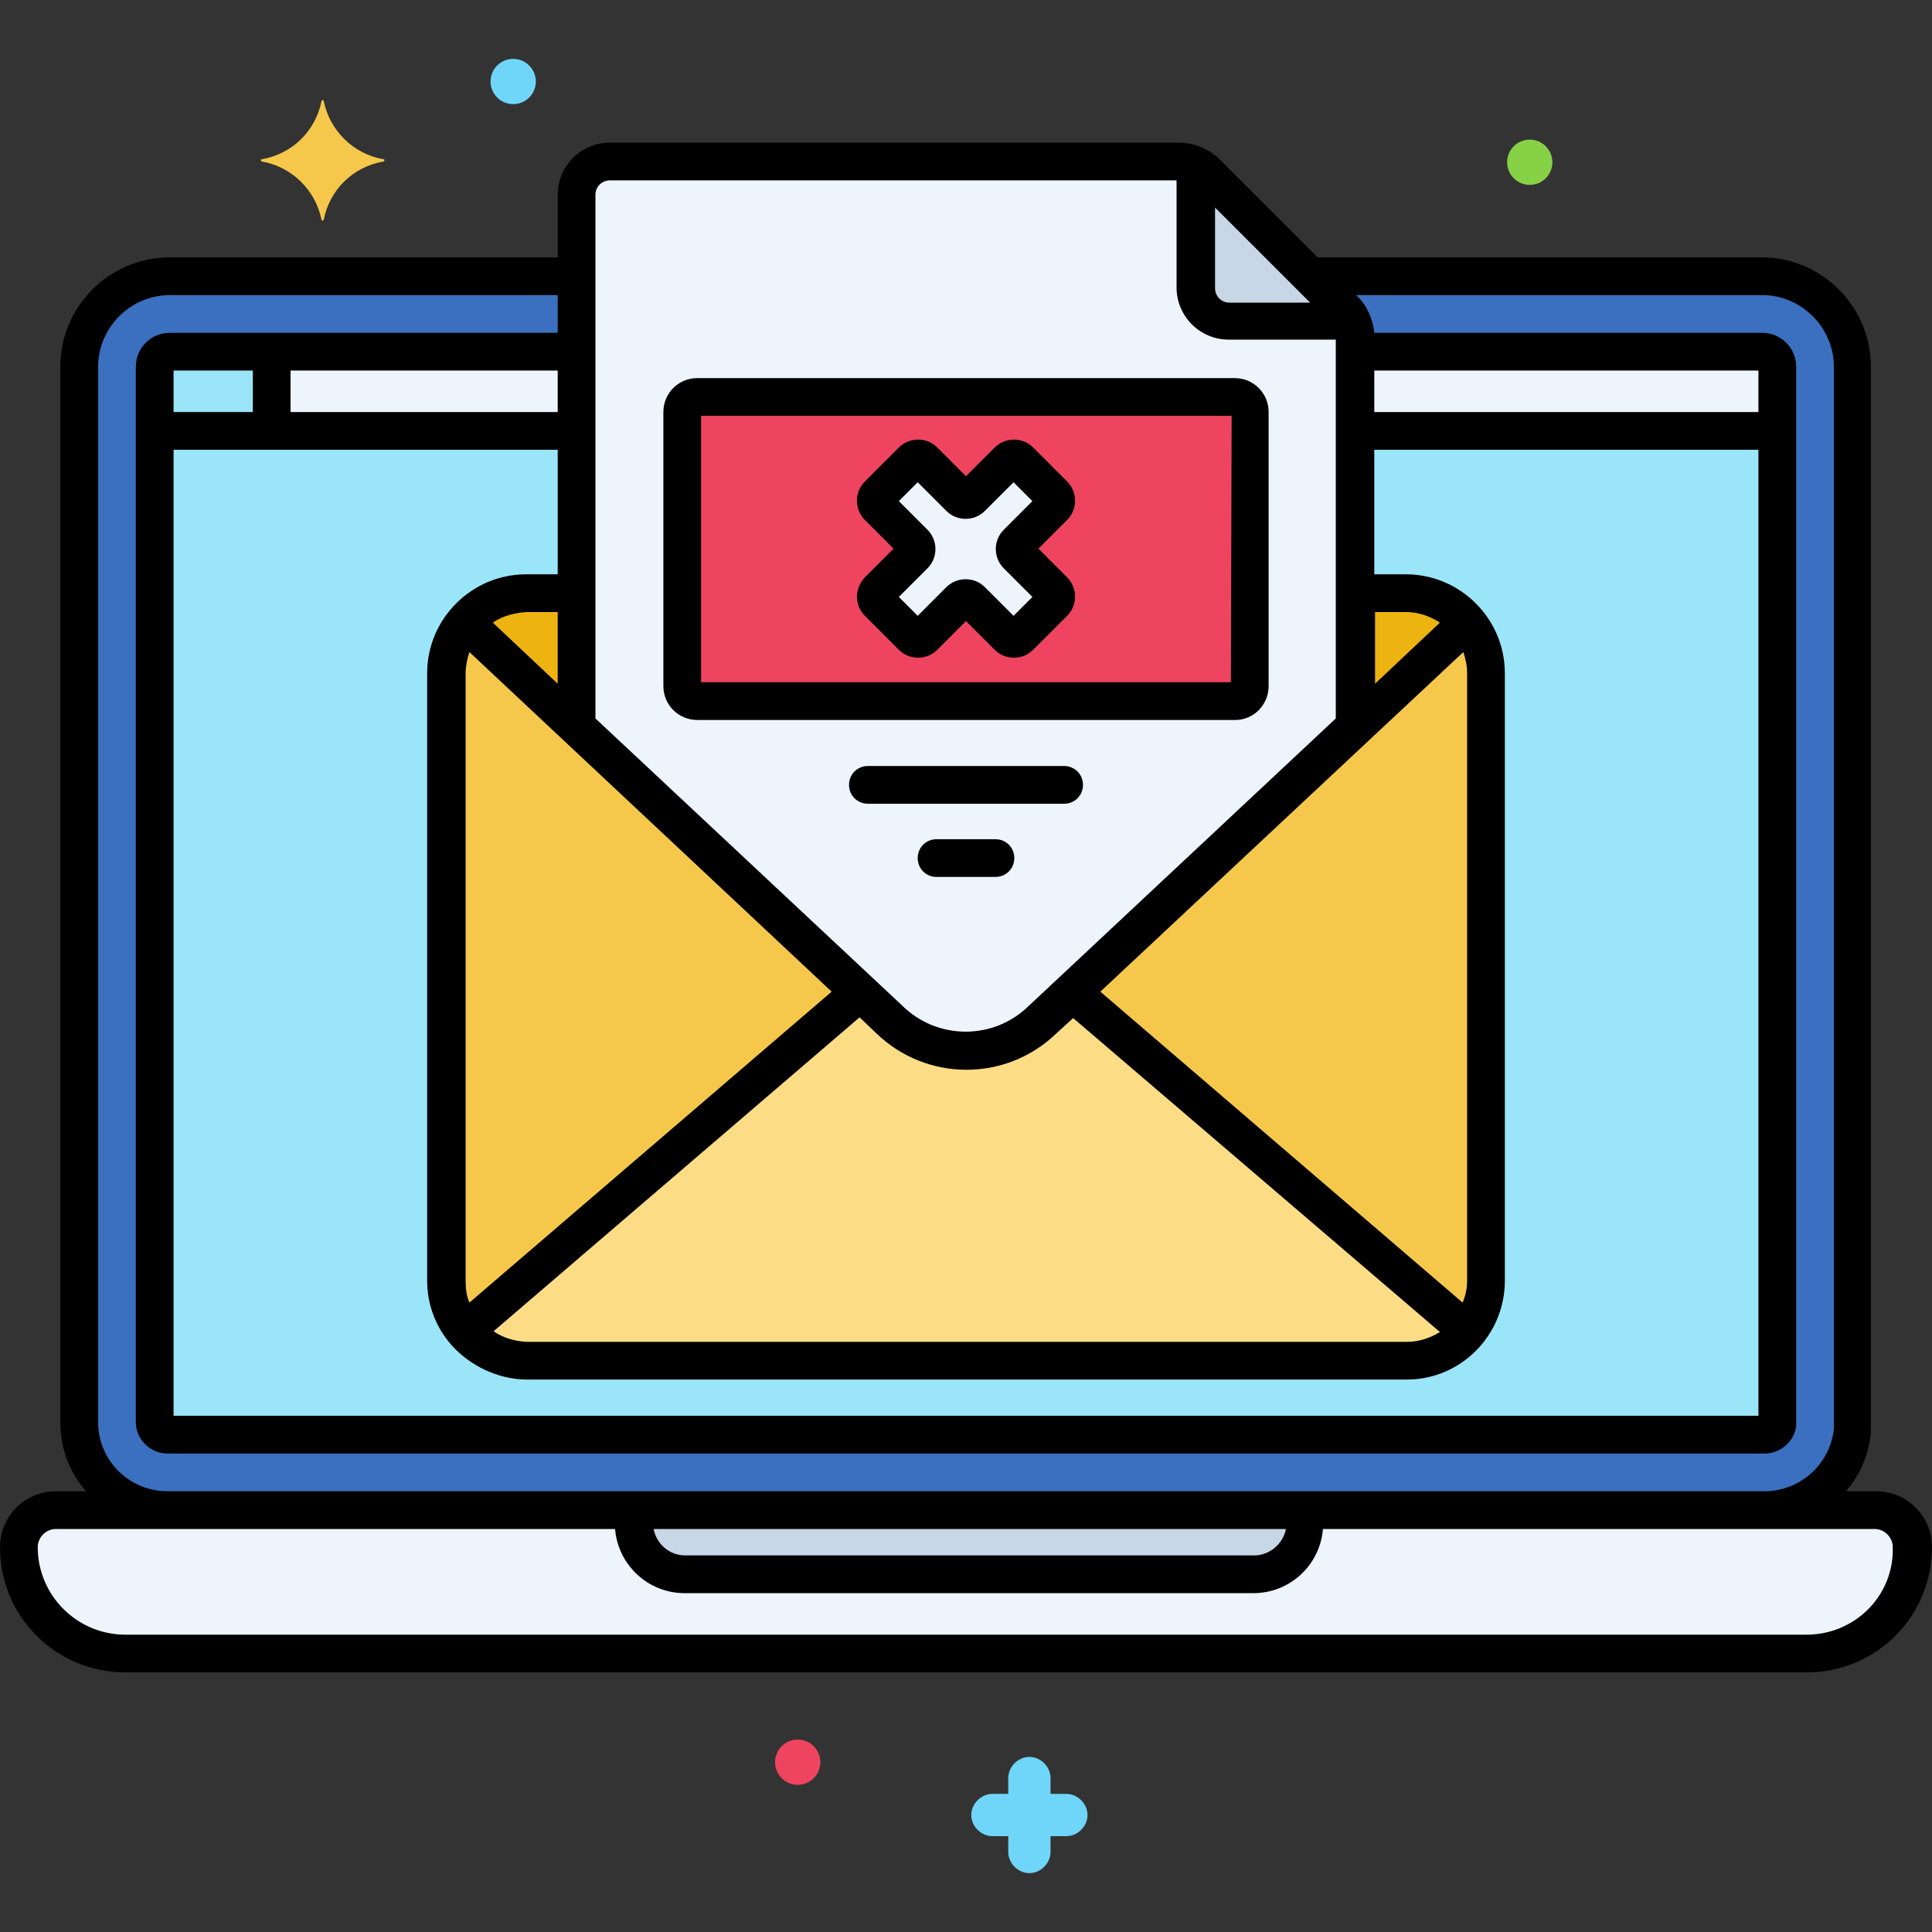 <svg id="Layer_1" enable-background="new 0 0 256 256" height="512" viewBox="0 0 256 256" width="512" xmlns="http://www.w3.org/2000/svg"><rect x="0" y="0" width="256" height="256" fill="#333333" stroke="none"/><g id="Layer_41"><g><path d="m178 40.9-18-18c-1-1-2.4-1.6-3.9-1.6h-75.3c-2.5 0-4.4 2-4.4 4.4v70.5l41.5 38.8c5.7 5.5 14.6 5.5 20.3 0l41.5-38.8v-51.4c-.1-1.5-.7-2.9-1.7-3.9z" fill="#edf4fc"/><path d="m92.4 52.6h71.3c1.1 0 2 .9 2 2v36.3c0 1.1-.9 2-2 2h-71.3c-1.1 0-2-.9-2-2v-36.3c0-1.1.9-2 2-2z" fill="#ef4460"/><path d="m233.5 36.6h-59.8l4.3 4.3c1 1 1.6 2.4 1.6 3.8v33.8h6.7c2.8 0 5.4 1.1 7.4 3.1s3.2 4.7 3.2 7.5v80.5c0 5.8-4.7 10.6-10.6 10.6h-116.6c-3.1 0-6.1-1.4-8.1-3.8-1.6-1.9-2.4-4.3-2.4-6.7v-80.5c0-2.8 1.1-5.5 3.2-7.5 2-1.9 4.7-3 7.4-3h6.7v-42h-54c-6.6 0-12 5.4-12 12v140 .9c.6 6.1 5.8 10.7 11.9 10.6h211.2c6.1.1 11.3-4.5 11.9-10.6 0-.3 0-.6 0-.9v-140c0-6.7-5.4-12.1-12-12.1z" fill="#3a70bf"/><path d="m233.5 46.6h-53.9v32h6.7c5.8 0 10.6 4.7 10.6 10.6v80.5c0 5.8-4.7 10.6-10.6 10.6h-116.6c-3.2 0-6.1-1.4-8.2-3.8-1.6-1.9-2.4-4.3-2.4-6.7v-80.6c0-5.8 4.7-10.6 10.6-10.6h6.7v-32h-53.9c-1.1 0-2 .9-2 2v140 .2c.2.8 1 1.4 1.9 1.3h211.2c.9.1 1.7-.5 1.9-1.4v-.1-140c0-1.1-.9-2-2-2z" fill="#9be5f9"/><g fill="#edf4fc"><path d="m248.6 200.1h-241.2c-2.7 0-4.9 2.2-4.9 4.9 0 7.8 6.3 14.1 14.1 14.1h222.8c7.8 0 14.1-6.3 14.1-14.1 0-2.7-2.2-4.9-4.9-4.9z"/><path d="m76.4 46.6h-53.9c-1.1 0-2 .9-2 2v8.5h55.9z"/><path d="m233.5 46.6h-53.9v10.5h55.9v-8.5c0-1.1-.9-2-2-2z"/></g><path d="m36 46.6h-13.5c-1.1 0-2 .9-2 2v8.5h15.5z" fill="#9be5f9"/><path d="m84 200.1v1.7c0 3.7 3 6.8 6.8 6.8h75.4c3.7 0 6.8-3 6.8-6.8v-1.7z" fill="#c7d7e5"/><path d="m50.8 21.1c-4-.7-7.1-3.8-7.9-7.7 0-.1-.1-.2-.2-.1-.1 0-.1.1-.1.1-.8 4-3.9 7-7.9 7.7-.1 0-.2.1-.1.2 0 .1.1.1.1.1 4 .7 7.1 3.8 7.9 7.7 0 .1.1.2.2.1.1 0 .1-.1.1-.1.8-4 3.9-7 7.9-7.7.1 0 .2-.1.1-.2.1-.1 0-.1-.1-.1z" fill="#f5c84c"/><circle cx="105.7" cy="233.5" fill="#ef4460" r="3"/><circle cx="68" cy="10.8" fill="#70d6f9" r="3"/><circle cx="202.7" cy="21.5" fill="#87d147" r="3"/><path d="m141.3 237.7h-2.1v-2.1c0-1.5-1.3-2.8-2.8-2.8s-2.8 1.3-2.8 2.8v2.1h-2.1c-1.5 0-2.8 1.3-2.8 2.8s1.3 2.8 2.8 2.8h2.1v2.1c0 1.5 1.3 2.8 2.8 2.8s2.8-1.3 2.8-2.8v-2.1h2.1c1.5 0 2.8-1.3 2.8-2.8s-1.3-2.8-2.8-2.8z" fill="#70d6f9"/><path d="m178 40.9-18-18c-.5-.5-1-.8-1.6-1.1v16.2c0 2.5 2 4.4 4.4 4.4h16.2c-.2-.5-.5-1-1-1.5z" fill="#c7d7e5"/><path d="m186.3 78.6h-6.7v17.7l-41.5 38.8c-5.7 5.5-14.6 5.5-20.3 0l-41.4-38.8v-17.7h-6.7c-5.8 0-10.6 4.7-10.6 10.6v80.5c0 5.8 4.7 10.6 10.6 10.6h116.6c5.8 0 10.6-4.7 10.6-10.6v-80.5c0-5.9-4.8-10.6-10.6-10.6z" fill="#f5c84c"/><path d="m194.4 176.4-52.4-44.9-3.9 3.6c-5.7 5.5-14.6 5.5-20.3 0l-3.9-3.6-52.4 44.9c2.1 2.4 5 3.8 8.2 3.8h116.6c3.1 0 6.1-1.4 8.1-3.8z" fill="#fcdd86"/><path d="m76.4 78.6h-6.7c-3.2 0-6.2 1.4-8.2 3.8l14.8 13.9z" fill="#edb311"/><path d="m179.6 96.3 14.8-13.9c-2-2.4-5-3.8-8.2-3.8h-6.7z" fill="#edb311"/><path d="m133.6 61.1-4.8 4.8c-.4.4-1.1.4-1.5 0l-4.8-4.8c-.4-.4-1.1-.4-1.5 0l-4.5 4.5c-.4.4-.4 1.1 0 1.5l4.8 4.8c.4.4.4 1.1 0 1.5l-4.8 4.8c-.4.4-.4 1.1 0 1.5l4.5 4.5c.4.4 1.1.4 1.5 0l4.8-4.8c.4-.4 1.1-.4 1.5 0l4.8 4.8c.4.4 1.1.4 1.5 0l4.5-4.5c.4-.4.4-1.1 0-1.5l-4.8-4.8c-.4-.4-.4-1.1 0-1.5l4.8-4.8c.4-.4.4-1.1 0-1.5l-4.5-4.5c-.4-.4-1.1-.4-1.5 0z" fill="#edf4fc"/><path d="m248.6 197.6h-4c1.9-2.2 3.1-5 3.3-7.9 0-.4 0-.7 0-1.1v-140c0-8-6.5-14.5-14.5-14.5h-58.8l-12.9-12.9c-1.5-1.5-3.5-2.3-5.6-2.3h-75.3c-3.8 0-6.9 3.1-6.9 6.9v8.3h-51.4c-8 0-14.5 6.5-14.5 14.5v140c0 3.3 1.2 6.5 3.4 9h-4c-4.1 0-7.4 3.3-7.4 7.4 0 9.2 7.4 16.6 16.6 16.6h222.8c9.2 0 16.6-7.4 16.6-16.6 0-4.1-3.3-7.4-7.4-7.4zm-87.7-170.2 11 11 1.7 1.7h-10.7c-1.1 0-1.9-.9-1.9-1.9v-10.8zm-82-1.6c0-1.1.9-1.9 1.9-1.9h75.1v14.2c0 3.8 3.1 6.9 6.9 6.9h14.2v50.2l-40.7 38.1c-4.7 4.6-12.2 4.5-16.8-.1l-40.6-38zm154.1 33.8v128h-210v-128h50.9v16.5h-4.2c-7.2 0-13.1 5.9-13.1 13.1v80.5c0 3.1 1.1 6.1 3.2 8.5 2.5 2.8 6.1 4.5 9.8 4.6h.1 116.6.1c7.2 0 13-5.9 13-13.1v-80.5c0-7.2-5.9-13.1-13.1-13.1h-4.2v-16.5zm-50.9-5v-5.5h50.9v5.5zm-159.1 0v-5.5h10.5v5.5zm15.5 0v-5.5h35.4v5.5zm35.4 26.5v9.5l-8.6-8.1c1.3-.9 2.9-1.3 4.5-1.4zm-8.5 95.3 48.5-41.6 2.2 2.1c6.6 6.4 17.1 6.5 23.8.1l2.3-2.1 48.6 41.6c-1.3.8-2.8 1.3-4.3 1.3h-116.8c-1.5-.1-3-.5-4.3-1.4zm120.9-95.3c1.6 0 3.1.5 4.5 1.4l-8.6 8.1v-9.5zm7.6 5.3c.3.9.5 1.8.5 2.8v80.5c0 1-.2 2-.6 2.9l-48-41.2zm-83.7 45-48 41.2c-.4-.9-.5-1.9-.5-2.9v-80.5c0-.9.2-1.9.5-2.8zm-97.2-82.8c0-5.2 4.3-9.5 9.5-9.5h51.4v5h-51.4c-2.5 0-4.5 2-4.5 4.5v140c.1 2.3 2.1 4.1 4.4 4h211.2c2.2.1 4.1-1.5 4.4-3.6 0-.1 0-.2 0-.4v-140c0-2.5-2-4.5-4.5-4.5h-51.4c-.2-1.8-.9-3.5-2.2-4.8 0 0-.1-.1-.1-.1l-.1-.1h53.8c5.2 0 9.5 4.3 9.5 9.5v140 .7c-.5 4.8-4.6 8.4-9.4 8.3h-211.2c-5.1.1-9.3-3.9-9.4-9zm157.4 154c-.4 2-2.2 3.5-4.2 3.5h-75.4c-2.1 0-3.8-1.5-4.2-3.5zm69 14h-222.8c-6.4 0-11.6-5.2-11.6-11.6 0-1.3 1.1-2.4 2.4-2.4h74.1c.4 4.8 4.4 8.5 9.2 8.5h75.4c4.8 0 8.8-3.7 9.2-8.5h73.1c1.3 0 2.4 1.1 2.4 2.4.2 6.4-5 11.6-11.4 11.6z"/><path d="m168.1 90.9v-36.3c0-2.5-2-4.5-4.5-4.5h-71.2c-2.5 0-4.5 2-4.5 4.5v36.3c0 2.5 2 4.5 4.5 4.5h71.3c2.4 0 4.4-2 4.4-4.5zm-5-.5h-70.2v-35.3h70.3z"/><path d="m143.5 104c0-1.4-1.1-2.5-2.5-2.5h-26c-1.4 0-2.5 1.1-2.5 2.5s1.1 2.5 2.5 2.5h26c1.4 0 2.5-1.1 2.5-2.5z"/><path d="m131.9 111.2h-7.8c-1.4 0-2.5 1.1-2.5 2.5s1.1 2.5 2.5 2.5h7.8c1.4 0 2.5-1.1 2.5-2.5s-1.1-2.5-2.5-2.5z"/><path d="m114.6 81.6 4.5 4.5c1.4 1.4 3.7 1.4 5.1 0l3.8-3.8 3.8 3.8c1.4 1.4 3.7 1.4 5.1 0l4.5-4.5c1.4-1.4 1.4-3.7 0-5.1l-3.8-3.8 3.8-3.8c1.4-1.4 1.4-3.7 0-5.1l-4.5-4.5c-1.4-1.4-3.7-1.4-5.1 0l-3.8 3.8-3.8-3.8c-1.4-1.4-3.7-1.4-5.1 0l-4.5 4.5c-1.4 1.4-1.4 3.7 0 5.1l3.8 3.8-3.8 3.8c-1.4 1.5-1.4 3.7 0 5.1zm8.3-11.4-3.8-3.8 2.5-2.5 3.8 3.8c1.4 1.4 3.7 1.4 5.1 0l3.8-3.8 2.5 2.5-3.8 3.8c-1.4 1.4-1.4 3.7 0 5.1l3.8 3.8-2.5 2.5-3.8-3.8c-1.4-1.4-3.7-1.4-5.1 0l-3.8 3.8-2.5-2.5 3.8-3.8c1.4-1.4 1.4-3.7 0-5.1z"/></g></g></svg>